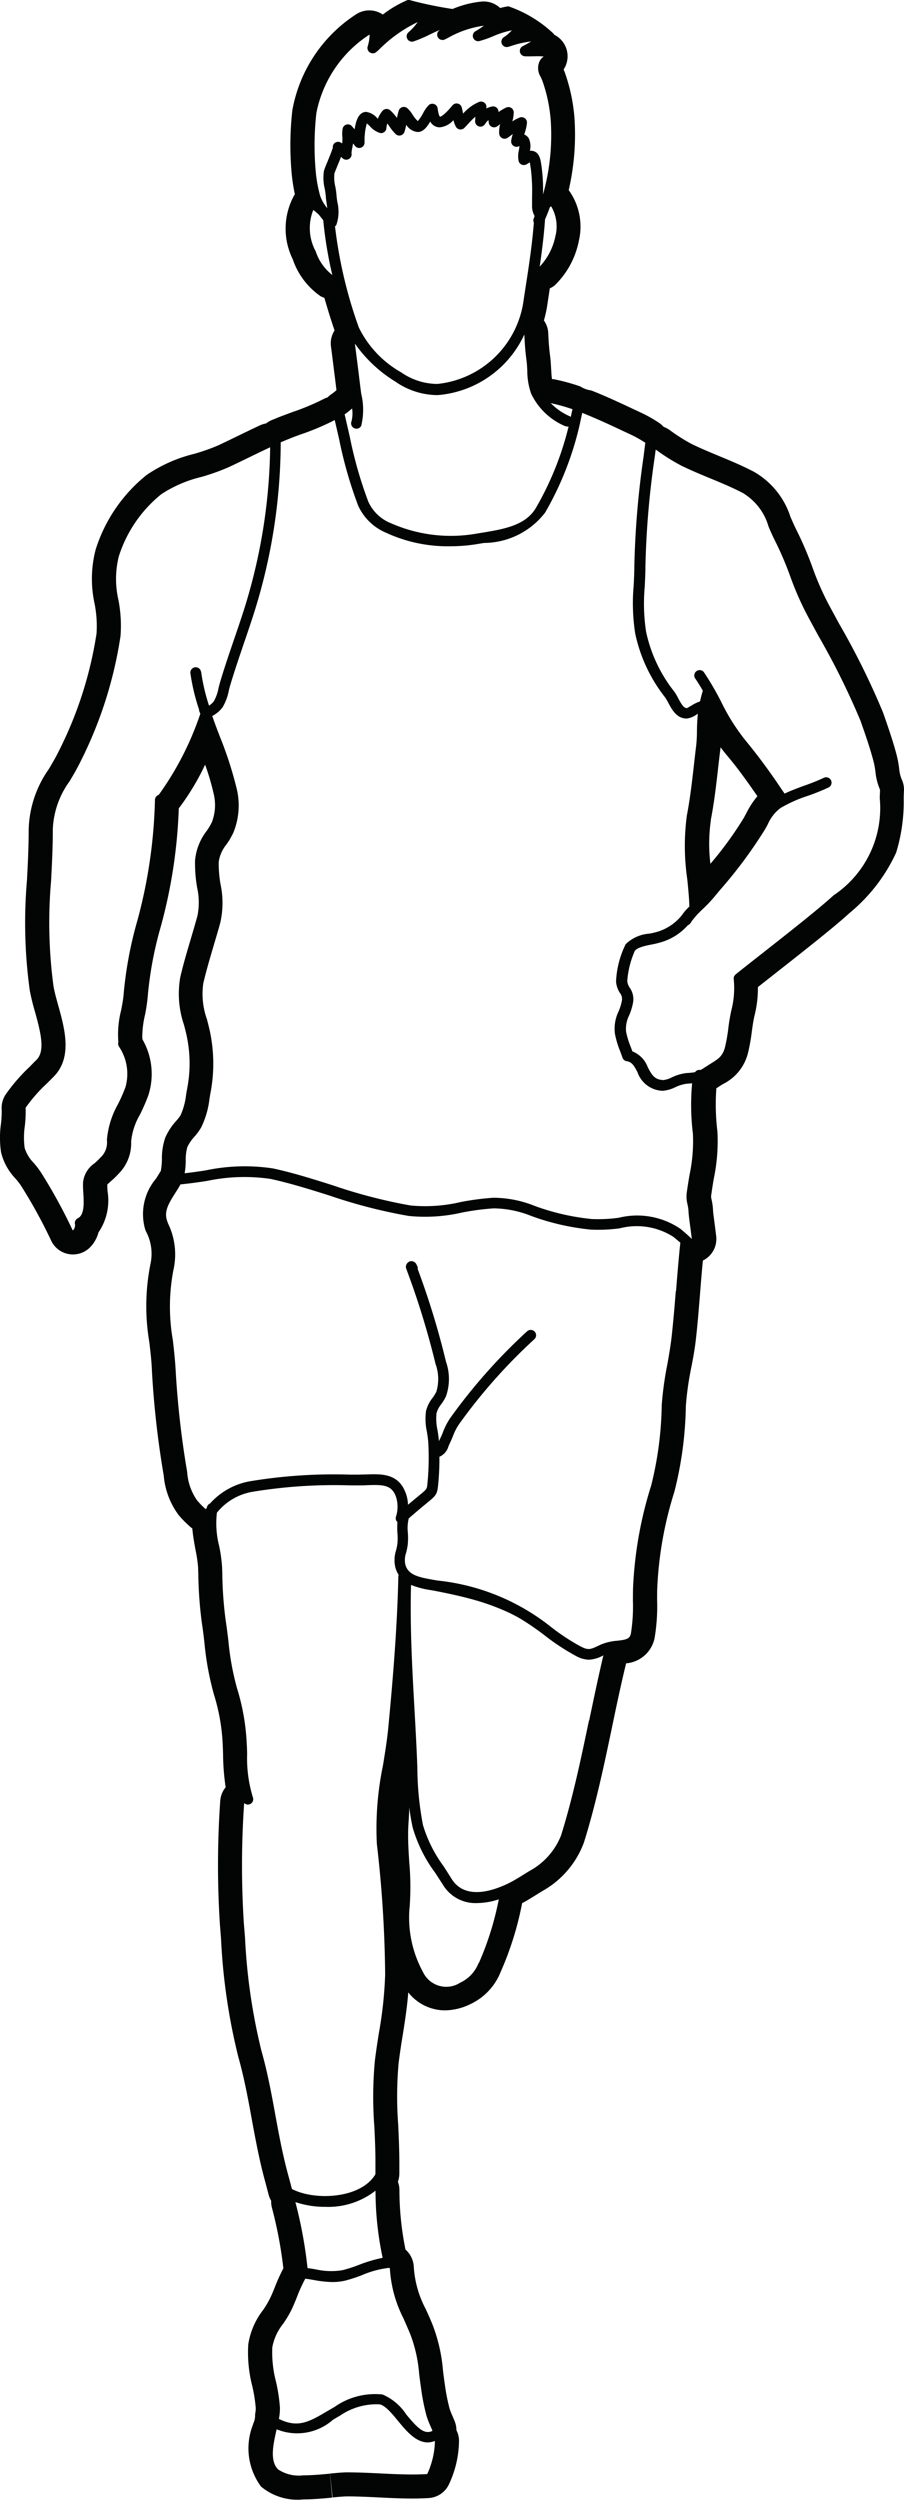 <svg xmlns="http://www.w3.org/2000/svg" width="35.198" height="97.306" viewBox="0 0 35.198 97.306">
  <path id="Path_52626" data-name="Path 52626" d="M1067.03,137.654c.072-.618.121-1.244.17-1.854.033-.415.067-.84.109-1.263l.018-.008a.936.936,0,0,0,.5-.94c-.019-.154-.041-.322-.06-.473-.027-.208-.057-.424-.062-.517a2.5,2.5,0,0,0-.064-.461.39.39,0,0,1,0-.193c.025-.192.059-.4.093-.6a7.062,7.062,0,0,0,.14-1.833,8.672,8.672,0,0,1-.041-1.677l.088-.058c.058-.038.113-.072.17-.108a1.843,1.843,0,0,0,.977-1.223,7.2,7.2,0,0,0,.146-.821c.031-.224.06-.436.107-.629a4.3,4.3,0,0,0,.129-1.1c.2-.16.441-.346.7-.552l.064-.05c.989-.778,2.22-1.744,2.81-2.287a6.64,6.64,0,0,0,1.808-2.341,6.758,6.758,0,0,0,.295-2.108c0-.109.007-.214.011-.319a.939.939,0,0,0-.088-.428,1.435,1.435,0,0,1-.1-.425,4.211,4.211,0,0,0-.1-.535c-.141-.53-.311-1.021-.493-1.546l-.029-.084a29.328,29.328,0,0,0-1.7-3.442l-.041-.073c-.139-.257-.265-.49-.37-.684a10.829,10.829,0,0,1-.635-1.444,13.877,13.877,0,0,0-.639-1.492c-.082-.163-.15-.321-.224-.49a3.125,3.125,0,0,0-1.412-1.751c-.447-.237-.912-.429-1.366-.618-.353-.147-.722-.3-1.059-.464a6.8,6.8,0,0,1-.841-.53l-.013-.009-.025-.018a.936.936,0,0,0-.224-.115.948.948,0,0,0-.193-.167,5.313,5.313,0,0,0-.674-.38l-.411-.192c-.538-.252-1.026-.478-1.537-.678a1.075,1.075,0,0,1-.433-.159,8.228,8.228,0,0,0-.956-.265.914.914,0,0,0-.142-.019c-.018-.123-.025-.27-.033-.408s-.017-.31-.037-.466c-.044-.329-.062-.594-.075-.915a.928.928,0,0,0-.17-.493,4.412,4.412,0,0,0,.13-.586c.029-.194.059-.387.088-.58a.53.53,0,0,1,.012-.082.9.9,0,0,0,.188-.114,3.3,3.3,0,0,0,.943-1.734,2.428,2.428,0,0,0-.395-1.977,9.585,9.585,0,0,0,.225-2.8,6.826,6.826,0,0,0-.353-1.71c-.023-.071-.047-.132-.069-.185a.936.936,0,0,0-.372-1.355l-.008-.026a4.841,4.841,0,0,0-1.773-1.078,2.436,2.436,0,0,0-.318.068.934.934,0,0,0-.716-.253,3.884,3.884,0,0,0-1.138.29,15.084,15.084,0,0,1-1.723-.361,4.385,4.385,0,0,0-.992.577l-.031-.02a.938.938,0,0,0-1,.005,5.628,5.628,0,0,0-2.492,3.74,12.124,12.124,0,0,0-.037,2.343,6.965,6.965,0,0,0,.136.931l-.018.019a2.689,2.689,0,0,0-.066,2.505A2.862,2.862,0,0,0,1052.415,97a.949.949,0,0,0,.157.07q.177.627.395,1.268a.934.934,0,0,0-.139.632c.055.4.1.794.15,1.172.021.177.042.346.064.52l-.02.018a1.928,1.928,0,0,1-.2.155.93.93,0,0,0-.126.108.944.944,0,0,0-.161.067,9.023,9.023,0,0,1-1.177.494l-.014.005c-.134.049-.265.1-.392.146s-.282.113-.441.177a.927.927,0,0,0-.21.126.915.915,0,0,0-.235.072c-.265.124-.53.252-.786.376l-.07.034c-.258.126-.525.256-.786.377a7.876,7.876,0,0,1-.925.325,5.67,5.67,0,0,0-1.854.825,6.05,6.05,0,0,0-1.98,2.9,4.516,4.516,0,0,0-.041,2.106,4.5,4.5,0,0,1,.076,1.157,15.192,15.192,0,0,1-1.471,4.583c-.122.25-.258.478-.389.7a4.25,4.25,0,0,0-.782,2.346c0,.643-.032,1.307-.066,1.96a19.309,19.309,0,0,0,.107,4.3,8.451,8.451,0,0,0,.207.847c.235.846.389,1.519.062,1.854-.088.088-.177.177-.265.271a6.808,6.808,0,0,0-.946,1.091.937.937,0,0,0-.151.568,3.975,3.975,0,0,1-.028.573,3.82,3.82,0,0,0,.006,1.112,2.251,2.251,0,0,0,.561,1.014,2.989,2.989,0,0,1,.207.265,19.618,19.618,0,0,1,1.185,2.157.936.936,0,0,0,.706.52.952.952,0,0,0,.138.01.935.935,0,0,0,.688-.3,1.287,1.287,0,0,0,.306-.557,2.206,2.206,0,0,0,.353-1.606c-.005-.088-.012-.191-.01-.258.029-.031.088-.08.132-.122a3.43,3.43,0,0,0,.311-.3,1.676,1.676,0,0,0,.486-1.252,2.555,2.555,0,0,1,.341-1.043,7.27,7.27,0,0,0,.329-.756,2.7,2.7,0,0,0-.227-2.173.389.389,0,0,0-.01-.065,3.826,3.826,0,0,1,.109-.9,6.644,6.644,0,0,0,.1-.666,14.358,14.358,0,0,1,.513-2.764,19.9,19.9,0,0,0,.7-4.6,9.429,9.429,0,0,0,1.025-1.7,9.521,9.521,0,0,1,.337,1.147,1.864,1.864,0,0,1-.077,1.1,2.465,2.465,0,0,1-.195.326,2.2,2.2,0,0,0-.457,1.159,5.477,5.477,0,0,0,.081,1.05,2.655,2.655,0,0,1,.013,1.1c-.079.285-.165.579-.251.869-.147.5-.3,1.008-.42,1.531a3.743,3.743,0,0,0,.148,1.848c.051.2.1.383.13.559a5.11,5.11,0,0,1,0,1.876c-.016.088-.032.177-.047.265a2.715,2.715,0,0,1-.218.816,1.82,1.82,0,0,1-.177.226,2.391,2.391,0,0,0-.417.64,2.448,2.448,0,0,0-.132.85,2.635,2.635,0,0,1-.024.335.975.975,0,0,0-.016.111l-.023.034c-.054.088-.109.177-.163.265a2.136,2.136,0,0,0-.433,1.954l.03.088a1.853,1.853,0,0,1,.186,1.27,8.366,8.366,0,0,0-.045,3.069c.041.366.088.746.1,1.124a36.044,36.044,0,0,0,.448,3.991l.011.066a3.016,3.016,0,0,0,.571,1.524,3.889,3.889,0,0,0,.395.41l.037.035a.93.93,0,0,0,.11.088c.024.286.076.57.125.839a5.35,5.35,0,0,1,.1.676l.008.252a15.79,15.79,0,0,0,.141,1.928c.04.26.072.523.1.779a11.329,11.329,0,0,0,.371,2,7.657,7.657,0,0,1,.335,1.859c.009.154.013.313.018.481a8.927,8.927,0,0,0,.1,1.26.934.934,0,0,0-.212.548,35.862,35.862,0,0,0-.011,4.8c.011.145.024.291.034.441l.01.124a23.574,23.574,0,0,0,.671,4.578c.229.812.379,1.624.522,2.411.14.758.283,1.543.5,2.354.049.177.1.38.159.6a.907.907,0,0,0,.1.239.92.92,0,0,0,.026.26,16.458,16.458,0,0,1,.448,2.369,7.2,7.2,0,0,0-.331.73c-.065.164-.126.312-.2.459a3.609,3.609,0,0,1-.265.441,2.889,2.889,0,0,0-.571,1.332,5.238,5.238,0,0,0,.156,1.619,5.785,5.785,0,0,1,.136.859,1.229,1.229,0,0,1-.027.245.707.707,0,0,1-.077.369s0,.016,0,.019a2.5,2.5,0,0,0,.309,2.419,2.206,2.206,0,0,0,1.648.5c.387,0,.778-.037,1.124-.07l-.088-.932c-.326.031-.693.065-1.035.065a1.463,1.463,0,0,1-.983-.229c-.336-.337-.189-.982-.06-1.552a.077.077,0,0,1,0-.011,2.111,2.111,0,0,0,2.192-.367c.088-.052.176-.107.276-.162a2.507,2.507,0,0,1,1.552-.441c.223.056.468.353.706.642.316.383.692.839,1.158.839a.764.764,0,0,0,.281-.057,3.21,3.21,0,0,1-.3,1.289c-.184.011-.376.016-.586.016-.411,0-.834-.021-1.243-.041s-.85-.041-1.287-.042c-.177,0-.4.022-.668.047h0l.1.93c.225-.021.441-.041.566-.041.421,0,.857.022,1.245.041.419.021.853.042,1.287.042.229,0,.441-.006.64-.018a.936.936,0,0,0,.812-.579,4.031,4.031,0,0,0,.372-1.688.923.923,0,0,0-.1-.371.938.938,0,0,0-.067-.346c-.028-.071-.058-.142-.088-.213a2.809,2.809,0,0,1-.111-.28,7.609,7.609,0,0,1-.189-.971c-.027-.177-.049-.353-.069-.518a6.418,6.418,0,0,0-.406-1.782c-.093-.229-.183-.43-.265-.607a4.029,4.029,0,0,1-.466-1.651.956.956,0,0,0-.323-.666,11.646,11.646,0,0,1-.236-2.328.914.914,0,0,0-.06-.311.942.942,0,0,0,.057-.314v-.425c0-.481-.021-.971-.043-1.448v-.014a14.674,14.674,0,0,1,.014-2.411c.044-.353.1-.731.155-1.059.088-.553.177-1.12.221-1.7a1.82,1.82,0,0,0,1.432.7,2.3,2.3,0,0,0,.99-.244,2.328,2.328,0,0,0,1.169-1.236,12.393,12.393,0,0,0,.843-2.692c.075-.04.141-.076.192-.106.177-.106.353-.214.521-.32l.063-.039a3.585,3.585,0,0,0,1.631-1.9c.472-1.507.795-3.063,1.111-4.569.177-.854.342-1.628.53-2.4a1.236,1.236,0,0,0,1.107-.971,7.4,7.4,0,0,0,.1-1.493c0-.168,0-.328.006-.472a14.5,14.5,0,0,1,.666-3.739,14.4,14.4,0,0,0,.447-3.34,11.949,11.949,0,0,1,.2-1.443C1066.915,138.413,1066.985,138.038,1067.03,137.654Zm-1.56-34.679.041.027a7.642,7.642,0,0,0,.961.6c.364.177.746.338,1.116.49.431.177.876.362,1.284.578a2.234,2.234,0,0,1,.992,1.3c.075.177.152.353.245.538a12.739,12.739,0,0,1,.6,1.4,11.681,11.681,0,0,0,.685,1.554c.115.215.258.478.415.768a29.106,29.106,0,0,1,1.639,3.306l.03.088c.176.5.34.976.472,1.476a3.4,3.4,0,0,1,.078.423,2.305,2.305,0,0,0,.177.688c0,.107-.008.215-.011.326a4.083,4.083,0,0,1-1.8,3.789c-.566.521-1.788,1.481-2.77,2.253-.416.327-.788.618-1.047.828-.005,0-.008.01-.012.015a.209.209,0,0,0-.027.033.172.172,0,0,0-.018.034.2.2,0,0,0-.011.037.215.215,0,0,0,0,.042v.019a3.431,3.431,0,0,1-.088,1.194q-.08.357-.123.721a6.507,6.507,0,0,1-.125.717c-.094.366-.251.464-.564.658-.06.038-.125.078-.192.122-.084.055-.147.094-.2.125-.005,0-.009,0-.014-.005a.208.208,0,0,0-.2.088,2.948,2.948,0,0,1-.342.034,1.86,1.86,0,0,0-.556.165,1.01,1.01,0,0,1-.332.108c-.342-.013-.449-.189-.61-.5a1.059,1.059,0,0,0-.6-.618c-.018-.053-.039-.106-.059-.16a3.368,3.368,0,0,1-.184-.595,1.148,1.148,0,0,1,.118-.645,2.3,2.3,0,0,0,.152-.5.77.77,0,0,0-.126-.571.552.552,0,0,1-.1-.265,3.538,3.538,0,0,1,.295-1.176c.1-.133.412-.2.667-.249a3.385,3.385,0,0,0,.4-.1,2.228,2.228,0,0,0,.989-.639.328.328,0,0,0,.124-.109.2.2,0,0,0,.03-.051l.042-.056c.051-.059.1-.122.16-.188a.01.01,0,0,1,.005-.009c.072-.073.144-.147.217-.216a5.508,5.508,0,0,0,.441-.46l.234-.282a17.718,17.718,0,0,0,1.748-2.351c.042-.071.079-.139.116-.207a1.6,1.6,0,0,1,.492-.637,5.341,5.341,0,0,1,1.077-.481q.409-.141.8-.323a.209.209,0,0,0-.183-.376,8.028,8.028,0,0,1-.763.306c-.258.094-.52.192-.766.308l-.144-.209a23.281,23.281,0,0,0-1.392-1.878,7.948,7.948,0,0,1-.929-1.479,11.345,11.345,0,0,0-.674-1.156.209.209,0,0,0-.344.237c.108.156.207.317.3.479-.045.148-.08.286-.108.418a1.468,1.468,0,0,0-.334.162c-.061.036-.154.088-.171.1h-.007c-.123,0-.214-.154-.339-.386a2.392,2.392,0,0,0-.142-.244,5.637,5.637,0,0,1-1.108-2.344,7.263,7.263,0,0,1-.053-1.742c.012-.258.027-.524.027-.794a34.147,34.147,0,0,1,.353-4.2c.017-.116.032-.23.046-.345Zm2.146,14.42c.133-.68.211-1.369.288-2.043.028-.248.056-.494.088-.74a.164.164,0,0,1,.005-.05q.114.156.244.31c.436.515.808,1.042,1.19,1.594a3.334,3.334,0,0,0-.422.643c-.034.062-.067.124-.1.188a13.97,13.97,0,0,1-1.308,1.8,6.46,6.46,0,0,1,.019-1.7Zm-5.384-15.991c-.02.08-.042.177-.066.3a.212.212,0,0,0-.033-.022,2.352,2.352,0,0,1-.749-.515,7.405,7.405,0,0,1,.853.239Zm-.265.659a.2.2,0,0,0,.081.017h.031a11.938,11.938,0,0,1-1.263,3.149c-.4.7-1.256.84-2.084.978l-.214.035a5.781,5.781,0,0,1-3.354-.4,1.626,1.626,0,0,1-.883-.841,16.22,16.22,0,0,1-.721-2.526c-.065-.285-.132-.575-.2-.871a2.864,2.864,0,0,0,.29-.229,1.269,1.269,0,0,1-.023.5.209.209,0,0,0,.378.177,2.648,2.648,0,0,0,0-1.254c-.008-.059-.015-.113-.021-.161q-.038-.3-.074-.6c-.048-.394-.1-.794-.152-1.188a5.33,5.33,0,0,0,1.581,1.483,2.888,2.888,0,0,0,1.643.523h0a4.073,4.073,0,0,0,3.375-2.36c.013.307.031.618.083,1,.016.118.023.251.031.391a2.7,2.7,0,0,0,.151.914,2.579,2.579,0,0,0,1.354,1.276Zm-.394-7.434a2.407,2.407,0,0,1-.618,1.224c.088-.606.166-1.221.208-1.84q.1-.223.185-.463a.239.239,0,0,1,.052-.044,1.55,1.55,0,0,1,.176,1.125Zm-9.356.6a1.9,1.9,0,0,1-.078-1.58,2.781,2.781,0,0,1,.215.182l.123.154.05.063a15.667,15.667,0,0,0,.353,2.133,1.942,1.942,0,0,1-.657-.952Zm.681-4c-.027.1-.15.4-.218.57a3.178,3.178,0,0,0-.127.331,1.81,1.81,0,0,0,.031.69,2.79,2.79,0,0,1,.042.295c.005.088.019.185.034.287.008.056.016.114.023.177a1.567,1.567,0,0,1-.276-.478,5.334,5.334,0,0,1-.182-1.064,11.211,11.211,0,0,1,.035-2.162,4.7,4.7,0,0,1,2.071-3.054v.032a1.6,1.6,0,0,1-.071.419.209.209,0,0,0,.335.228l.1-.088a5.392,5.392,0,0,1,1.508-1.075,2.2,2.2,0,0,1-.361.4.208.208,0,0,0,.2.353,5.187,5.187,0,0,0,.625-.265c.14-.068.279-.134.417-.191l-.016.009a.209.209,0,0,0,.185.374c.055-.026.11-.054.155-.079a3.872,3.872,0,0,1,1.372-.461,2.645,2.645,0,0,1-.326.214.209.209,0,0,0,.154.384,4.2,4.2,0,0,0,.53-.186,3.544,3.544,0,0,1,.732-.232,1.555,1.555,0,0,1-.308.265.209.209,0,0,0,.17.378l.108-.032a3.667,3.667,0,0,1,.782-.177c-.1.062-.2.117-.317.177a.209.209,0,0,0,.083.4c.125.007.24,0,.353,0a2.37,2.37,0,0,1,.372.01.449.449,0,0,0-.176.214.639.639,0,0,0,.049.567,1.573,1.573,0,0,1,.088.206,5.967,5.967,0,0,1,.309,1.483,8.561,8.561,0,0,1-.3,2.9,6.61,6.61,0,0,0-.057-1.1c-.005-.026-.009-.056-.014-.088-.022-.159-.069-.489-.372-.515a.41.41,0,0,0-.068,0,.715.715,0,0,0-.044-.485.376.376,0,0,0-.177-.15,1.834,1.834,0,0,0,.108-.448.209.209,0,0,0-.285-.21,1.618,1.618,0,0,0-.286.151,1.338,1.338,0,0,0,.056-.348.209.209,0,0,0-.3-.19,1.875,1.875,0,0,0-.293.176.209.209,0,0,0-.245-.22.794.794,0,0,0-.227.079c0-.011,0-.021,0-.031a.209.209,0,0,0-.281-.226,1.691,1.691,0,0,0-.626.457.249.249,0,0,0-.006-.034c-.015-.07-.028-.139-.046-.207a.209.209,0,0,0-.364-.079c-.34.413-.463.434-.475.441s-.066-.052-.1-.326a.209.209,0,0,0-.341-.132,1.245,1.245,0,0,0-.226.32,1.708,1.708,0,0,1-.206.308,1.306,1.306,0,0,1-.2-.246,1.115,1.115,0,0,0-.217-.265.209.209,0,0,0-.326.105,2.575,2.575,0,0,0-.068.284,1.668,1.668,0,0,0-.265-.3.209.209,0,0,0-.292.017,1.027,1.027,0,0,0-.188.316l-.013-.012a.688.688,0,0,0-.441-.258.31.31,0,0,0-.14.033c-.183.088-.269.361-.308.643a1.475,1.475,0,0,1-.1-.111.208.208,0,0,0-.368.088,1.221,1.221,0,0,0-.011.33,1.291,1.291,0,0,1,0,.177.361.361,0,0,1-.009.067c-.018-.012-.035-.024-.054-.034h0a.209.209,0,0,0-.285.076.205.205,0,0,0-.02.131Zm.077,3.069a.215.215,0,0,0,.064-.075,1.559,1.559,0,0,0,.036-.883c-.013-.094-.026-.182-.03-.252a3.171,3.171,0,0,0-.047-.341,1.523,1.523,0,0,1-.036-.521c.009-.03.064-.164.108-.272.061-.148.11-.271.15-.373.022.021.043.041.066.061a.208.208,0,0,0,.137.051h0a.209.209,0,0,0,.209-.209.194.194,0,0,0-.005-.047,1.182,1.182,0,0,1,.029-.2c.011-.058.023-.118.03-.177.026.03.05.06.072.088a.208.208,0,0,0,.169.088h0a.209.209,0,0,0,.209-.209.2.2,0,0,0,0-.04,2.343,2.343,0,0,1,.088-.706,1.4,1.4,0,0,1,.117.107.89.89,0,0,0,.392.265.208.208,0,0,0,.253-.191.751.751,0,0,1,.036-.181l.063.088a1.872,1.872,0,0,0,.265.33.209.209,0,0,0,.193.048.212.212,0,0,0,.146-.137,2.253,2.253,0,0,0,.069-.277.585.585,0,0,0,.441.282h.026c.206-.013.344-.2.469-.408a.413.413,0,0,0,.371.226.814.814,0,0,0,.53-.279,1.138,1.138,0,0,0,.094.252.209.209,0,0,0,.333.049c.055-.056.108-.113.16-.17a3.143,3.143,0,0,1,.265-.265,1,1,0,0,1-.006.146.209.209,0,0,0,.385.14.7.7,0,0,1,.131-.155c.005.026.011.054.012.062a.209.209,0,0,0,.328.183c.04-.027.078-.056.117-.088a1.115,1.115,0,0,0-.035.38.209.209,0,0,0,.327.152c.055-.037.11-.079.167-.122l.034-.025a1.577,1.577,0,0,0-.063.265.209.209,0,0,0,.321.2,1.135,1.135,0,0,1-.022.168,1,1,0,0,0-.009.421.209.209,0,0,0,.283.138.778.778,0,0,0,.127-.075l.024-.016c.009.041.016.088.021.125s.011.079.019.113a7.325,7.325,0,0,1,.049,1.11v.371a.748.748,0,0,0,.083.339l.01.019v.041a.444.444,0,0,1-.023.055h0a.209.209,0,0,0,0,.177c-.065.834-.187,1.643-.319,2.492-.03.194-.06.388-.088.584a3.779,3.779,0,0,1-3.345,3.2,2.476,2.476,0,0,1-1.412-.45,4.051,4.051,0,0,1-1.651-1.748,17.633,17.633,0,0,1-.925-3.92Zm-5.208,17.321a.209.209,0,0,0-.414.055,8.077,8.077,0,0,0,.339,1.423v.024a.366.366,0,0,0,.05.13h0a11.826,11.826,0,0,1-1.621,3.163.21.21,0,0,0-.147.187,19.544,19.544,0,0,1-.677,4.678,15.279,15.279,0,0,0-.547,2.944c-.014.16-.053.365-.094.581a3.726,3.726,0,0,0-.106,1.236.209.209,0,0,0,.016.16,1.9,1.9,0,0,1,.26,1.589,6.471,6.471,0,0,1-.29.66,3.407,3.407,0,0,0-.433,1.4.793.793,0,0,1-.251.681,2.663,2.663,0,0,1-.237.228,1.018,1.018,0,0,0-.441.752,3.75,3.75,0,0,0,.01.38c.023.388.052.872-.21,1a.208.208,0,0,0-.112.244.276.276,0,0,1-.088.234,20.645,20.645,0,0,0-1.236-2.257,3.788,3.788,0,0,0-.277-.365,1.454,1.454,0,0,1-.36-.591,3.078,3.078,0,0,1,.006-.847,4.676,4.676,0,0,0,.031-.716,5.98,5.98,0,0,1,.824-.941c.094-.094.189-.188.282-.283.724-.749.414-1.862.165-2.757-.076-.272-.147-.53-.185-.753a18.575,18.575,0,0,1-.094-4.094c.034-.658.069-1.338.067-2.01a3.4,3.4,0,0,1,.651-1.866c.142-.238.289-.485.426-.766a16.167,16.167,0,0,0,1.56-4.891,5.279,5.279,0,0,0-.081-1.4,3.653,3.653,0,0,1,.011-1.689,5.079,5.079,0,0,1,1.66-2.432,4.907,4.907,0,0,1,1.553-.669,8.41,8.41,0,0,0,1.043-.37c.274-.126.546-.26.816-.391s.547-.265.824-.395a21.842,21.842,0,0,1-1.127,6.651c-.093.284-.19.568-.287.85-.184.537-.373,1.092-.537,1.645-.021.072-.04.148-.06.227a1.64,1.64,0,0,1-.182.513.752.752,0,0,1-.187.17,7.593,7.593,0,0,1-.307-1.315Zm7.9,64.132c.079.177.163.369.252.583a5.578,5.578,0,0,1,.343,1.543c.022.177.044.353.072.541a8.3,8.3,0,0,0,.216,1.092,3.355,3.355,0,0,0,.151.39c.027.063.054.125.079.187-.325.164-.6-.131-1.019-.635a2.079,2.079,0,0,0-.925-.78,2.731,2.731,0,0,0-1.863.48l-.282.164c-.706.418-1.148.676-1.891.306a2.086,2.086,0,0,0,.04-.45,6.527,6.527,0,0,0-.155-1.007,4.488,4.488,0,0,1-.141-1.333,2.058,2.058,0,0,1,.418-.908,4.335,4.335,0,0,0,.334-.56c.083-.176.151-.344.216-.508a5.8,5.8,0,0,1,.316-.692c.115.015.226.034.335.053a4.291,4.291,0,0,0,.719.079,2.233,2.233,0,0,0,.48-.051,5.705,5.705,0,0,0,.677-.22,3.717,3.717,0,0,1,1.012-.277.5.5,0,0,1,.059,0l.01.007a4.885,4.885,0,0,0,.551,1.995Zm-4.23-4.569a3.624,3.624,0,0,0,1.175.187,2.984,2.984,0,0,0,1.95-.63,12.507,12.507,0,0,0,.278,2.614,5.474,5.474,0,0,0-.942.281,5.535,5.535,0,0,1-.623.2,2.717,2.717,0,0,1-1.04-.032c-.1-.018-.209-.034-.32-.049a17.346,17.346,0,0,0-.474-2.574Zm4.014-24.374c-.042,2.043-.231,4.225-.391,5.9-.046.479-.125.971-.209,1.486a12.044,12.044,0,0,0-.237,3.051,46.89,46.89,0,0,1,.323,5.085,15.694,15.694,0,0,1-.243,2.268c-.056.353-.114.726-.158,1.091a15.316,15.316,0,0,0-.019,2.57c.022.468.045.951.042,1.412v.428c-.567.963-2.383,1.035-3.252.574-.057-.221-.112-.425-.162-.606-.207-.772-.348-1.538-.484-2.279-.148-.809-.3-1.644-.543-2.5a22.971,22.971,0,0,1-.637-4.4q-.022-.282-.046-.563a35.32,35.32,0,0,1,.013-4.673.209.209,0,0,0,.144.061.213.213,0,0,0,.074-.014.21.21,0,0,0,.121-.27,5.179,5.179,0,0,1-.224-1.663c0-.171-.009-.34-.019-.5a8.538,8.538,0,0,0-.374-2.08,10.5,10.5,0,0,1-.336-1.843c-.032-.265-.065-.535-.107-.807a15.055,15.055,0,0,1-.13-1.816l-.009-.254a5.872,5.872,0,0,0-.113-.815,3.552,3.552,0,0,1-.088-1.3,2.266,2.266,0,0,1,1.406-.816,19.573,19.573,0,0,1,3.788-.246h.335c.109,0,.216,0,.321-.008.618-.022.943-.012,1.113.427a1.252,1.252,0,0,1,.014.78.144.144,0,0,0-.01.03.207.207,0,0,0,.061.2,3.055,3.055,0,0,0,0,.423,2.3,2.3,0,0,1,0,.414,2.359,2.359,0,0,1-.052.259,1.228,1.228,0,0,0-.026.677,1.049,1.049,0,0,0,.128.284.174.174,0,0,0-.013.039Zm3.122,15.075a1.4,1.4,0,0,1-.714.761,1,1,0,0,1-1.446-.41,4.413,4.413,0,0,1-.52-2.567,10.658,10.658,0,0,0-.016-1.7c-.024-.366-.048-.746-.045-1.119,0-.2.012-.381.024-.561.009-.154.019-.311.021-.473a7.6,7.6,0,0,0,.133.794,5.5,5.5,0,0,0,.869,1.75c.1.154.2.307.3.463a1.477,1.477,0,0,0,1.335.725,2.781,2.781,0,0,0,.847-.146,11.51,11.51,0,0,1-.779,2.486Zm4.3-9.445c-.31,1.483-.63,3.017-1.089,4.48a2.7,2.7,0,0,1-1.236,1.383l-.063.039c-.164.1-.329.207-.5.305a4.093,4.093,0,0,1-.427.216.268.268,0,0,0-.037.015c-.589.251-1.531.485-2-.279-.1-.159-.2-.316-.3-.474a5.21,5.21,0,0,1-.811-1.614,12.093,12.093,0,0,1-.219-2.224l-.014-.372c-.027-.649-.064-1.31-.1-1.95-.088-1.578-.177-3.2-.132-4.8a3.292,3.292,0,0,0,.756.2c.064.011.129.022.19.034.45.088.909.185,1.361.306a9.218,9.218,0,0,1,1.306.451,6.183,6.183,0,0,1,.642.322,10.573,10.573,0,0,1,.943.648,8.786,8.786,0,0,0,1.231.809,1.1,1.1,0,0,0,.5.141,1.312,1.312,0,0,0,.56-.17c-.2.847-.379,1.705-.553,2.538Zm3.381-16.716c-.047.6-.1,1.215-.167,1.821-.042.353-.106.718-.169,1.069a12.754,12.754,0,0,0-.212,1.554,13.7,13.7,0,0,1-.41,3.126,15.4,15.4,0,0,0-.706,3.972c-.005.156-.006.331-.006.513a6.763,6.763,0,0,1-.079,1.282c-.046.2-.164.235-.52.275a2.071,2.071,0,0,0-.618.138l-.023.009-.088.041c-.327.154-.4.19-.7.04a8.3,8.3,0,0,1-1.171-.771h0a8.505,8.505,0,0,0-4.418-1.8l-.2-.035c-.559-.1-.932-.19-1.042-.58a.852.852,0,0,1,.029-.465,2.732,2.732,0,0,0,.061-.3,2.7,2.7,0,0,0,.006-.489,1.558,1.558,0,0,1,.033-.538v-.007c.207-.184.441-.381.722-.612.353-.288.391-.333.427-.724l.006-.066a9.894,9.894,0,0,0,.041-1,.618.618,0,0,0,.348-.392q.023-.061.051-.119c.047-.1.088-.19.124-.283a2.195,2.195,0,0,1,.26-.5,21.348,21.348,0,0,1,2.907-3.275.209.209,0,1,0-.279-.311,21.772,21.772,0,0,0-2.967,3.34,2.574,2.574,0,0,0-.309.59,2.754,2.754,0,0,1-.113.257c-.016.033-.029.063-.041.088-.009-.138-.032-.284-.054-.425a2.046,2.046,0,0,1-.04-.664.959.959,0,0,1,.177-.343,1.9,1.9,0,0,0,.191-.313,2.037,2.037,0,0,0,0-1.354l-.017-.071a31.066,31.066,0,0,0-1.083-3.531.21.21,0,0,0-.039-.155s0,.005,0,0a.22.22,0,0,0-.245-.15.232.232,0,0,0-.176.2.213.213,0,0,0,.011.088,31.65,31.65,0,0,1,1.125,3.636l.017.072a1.708,1.708,0,0,1,.031,1.086,1.553,1.553,0,0,1-.152.245,1.328,1.328,0,0,0-.248.5,2.3,2.3,0,0,0,.035.817c.022.141.043.275.051.4a10.257,10.257,0,0,1-.024,1.526l-.006.068c-.022.23-.022.23-.277.441-.177.145-.335.277-.482.4a1.391,1.391,0,0,0-.1-.486c-.286-.738-.941-.715-1.517-.694-.1,0-.2.006-.308.007h-.335a19.9,19.9,0,0,0-3.871.255,2.715,2.715,0,0,0-1.576.869.208.208,0,0,0-.113.118c-.006.015-.009.033-.014.049s-.028.036-.041.056l-.042-.04a3.073,3.073,0,0,1-.3-.312,2.18,2.18,0,0,1-.38-1.094l-.011-.068a35.3,35.3,0,0,1-.437-3.884c-.022-.4-.065-.794-.109-1.179a7.528,7.528,0,0,1,.022-2.736,2.751,2.751,0,0,0-.213-1.816l-.03-.088c-.131-.366.043-.669.341-1.132.06-.094.121-.193.177-.294.339-.032.685-.082,1.021-.132a7.053,7.053,0,0,1,2.479-.082c.767.166,1.544.41,2.3.648a20.215,20.215,0,0,0,3.082.794,6.4,6.4,0,0,0,2.081-.132,9.729,9.729,0,0,1,1.235-.163,4.032,4.032,0,0,1,1.45.293,9.39,9.39,0,0,0,2.328.534,6.3,6.3,0,0,0,1.128-.05,2.64,2.64,0,0,1,2.092.336c.077.063.167.139.265.221-.068.644-.118,1.279-.167,1.889Zm.177-2.42a2.992,2.992,0,0,0-2.4-.429,5.882,5.882,0,0,1-1.051.049,9.016,9.016,0,0,1-2.227-.513,4.336,4.336,0,0,0-1.6-.315,10.051,10.051,0,0,0-1.284.169,6.01,6.01,0,0,1-1.948.131,20.126,20.126,0,0,1-3.019-.783c-.76-.24-1.546-.489-2.331-.658a7.34,7.34,0,0,0-2.63.078c-.279.041-.547.081-.81.11a3.061,3.061,0,0,0,.042-.491,1.779,1.779,0,0,1,.063-.53,1.572,1.572,0,0,1,.269-.394,2.472,2.472,0,0,0,.265-.361,3.413,3.413,0,0,0,.328-1.126c.014-.088.028-.167.043-.248a6.032,6.032,0,0,0,.005-2.207c-.037-.215-.094-.43-.148-.638a2.93,2.93,0,0,1-.142-1.395c.116-.494.265-1,.407-1.48.088-.3.177-.591.255-.883a3.457,3.457,0,0,0,.011-1.487,4.666,4.666,0,0,1-.072-.877,1.373,1.373,0,0,1,.3-.679,3.143,3.143,0,0,0,.271-.462,2.8,2.8,0,0,0,.137-1.677,14.675,14.675,0,0,0-.669-2.075c-.1-.26-.2-.523-.29-.787a1.177,1.177,0,0,0,.4-.337,1.982,1.982,0,0,0,.244-.649c.017-.072.035-.143.055-.209.161-.545.353-1.1.53-1.629.1-.284.194-.569.289-.855a22.2,22.2,0,0,0,1.147-6.973q.205-.087.411-.169c.138-.054.257-.1.391-.146a9.705,9.705,0,0,0,1.3-.551q.088.374.17.734a16.58,16.58,0,0,0,.74,2.589,2.075,2.075,0,0,0,1.081,1.059,5.714,5.714,0,0,0,2.506.53,6.531,6.531,0,0,0,1.107-.094l.211-.035a3.024,3.024,0,0,0,2.378-1.182,12.265,12.265,0,0,0,1.347-3.427l.022-.1c.016-.077.048-.23.078-.353.5.2.995.425,1.48.654l.415.194a4.424,4.424,0,0,1,.558.315q-.034.277-.069.551a34.46,34.46,0,0,0-.358,4.252c0,.26-.014.522-.027.775a7.688,7.688,0,0,0,.06,1.84,6.036,6.036,0,0,0,1.172,2.5c.04.058.078.132.12.208.138.257.325.606.706.606h.029a.884.884,0,0,0,.365-.155l.048-.028c-.01.1-.018.207-.024.319s-.009.237-.011.353a5.323,5.323,0,0,1-.029.56c-.031.251-.06.5-.088.757-.074.65-.151,1.324-.275,1.963a8.925,8.925,0,0,0,.016,2.489c.038.379.073.736.081,1.059-.028.028-.058.056-.088.088a1.745,1.745,0,0,0-.192.235,1.942,1.942,0,0,1-.927.649,3.141,3.141,0,0,1-.353.084,1.469,1.469,0,0,0-.921.412,3.64,3.64,0,0,0-.374,1.452.938.938,0,0,0,.154.449.368.368,0,0,1,.073.3,1.968,1.968,0,0,1-.129.416,1.534,1.534,0,0,0-.141.869,3.607,3.607,0,0,0,.2.671c.033.088.065.176.094.258a.208.208,0,0,0,.169.139c.2.029.284.177.414.424a1.073,1.073,0,0,0,.965.726h.02a1.359,1.359,0,0,0,.489-.139,1.5,1.5,0,0,1,.437-.135c.088-.006.154-.011.217-.018a9.259,9.259,0,0,0,.031,1.967,6.29,6.29,0,0,1-.13,1.589c-.035.207-.071.422-.1.633a1.243,1.243,0,0,0,.018.52,1.582,1.582,0,0,1,.042.3c.007.132.035.345.069.593.019.146.041.308.058.457-.145-.143-.31-.285-.439-.39Z" transform="translate(-1039.941 -85.477)" fill="#030504"/>
</svg>
